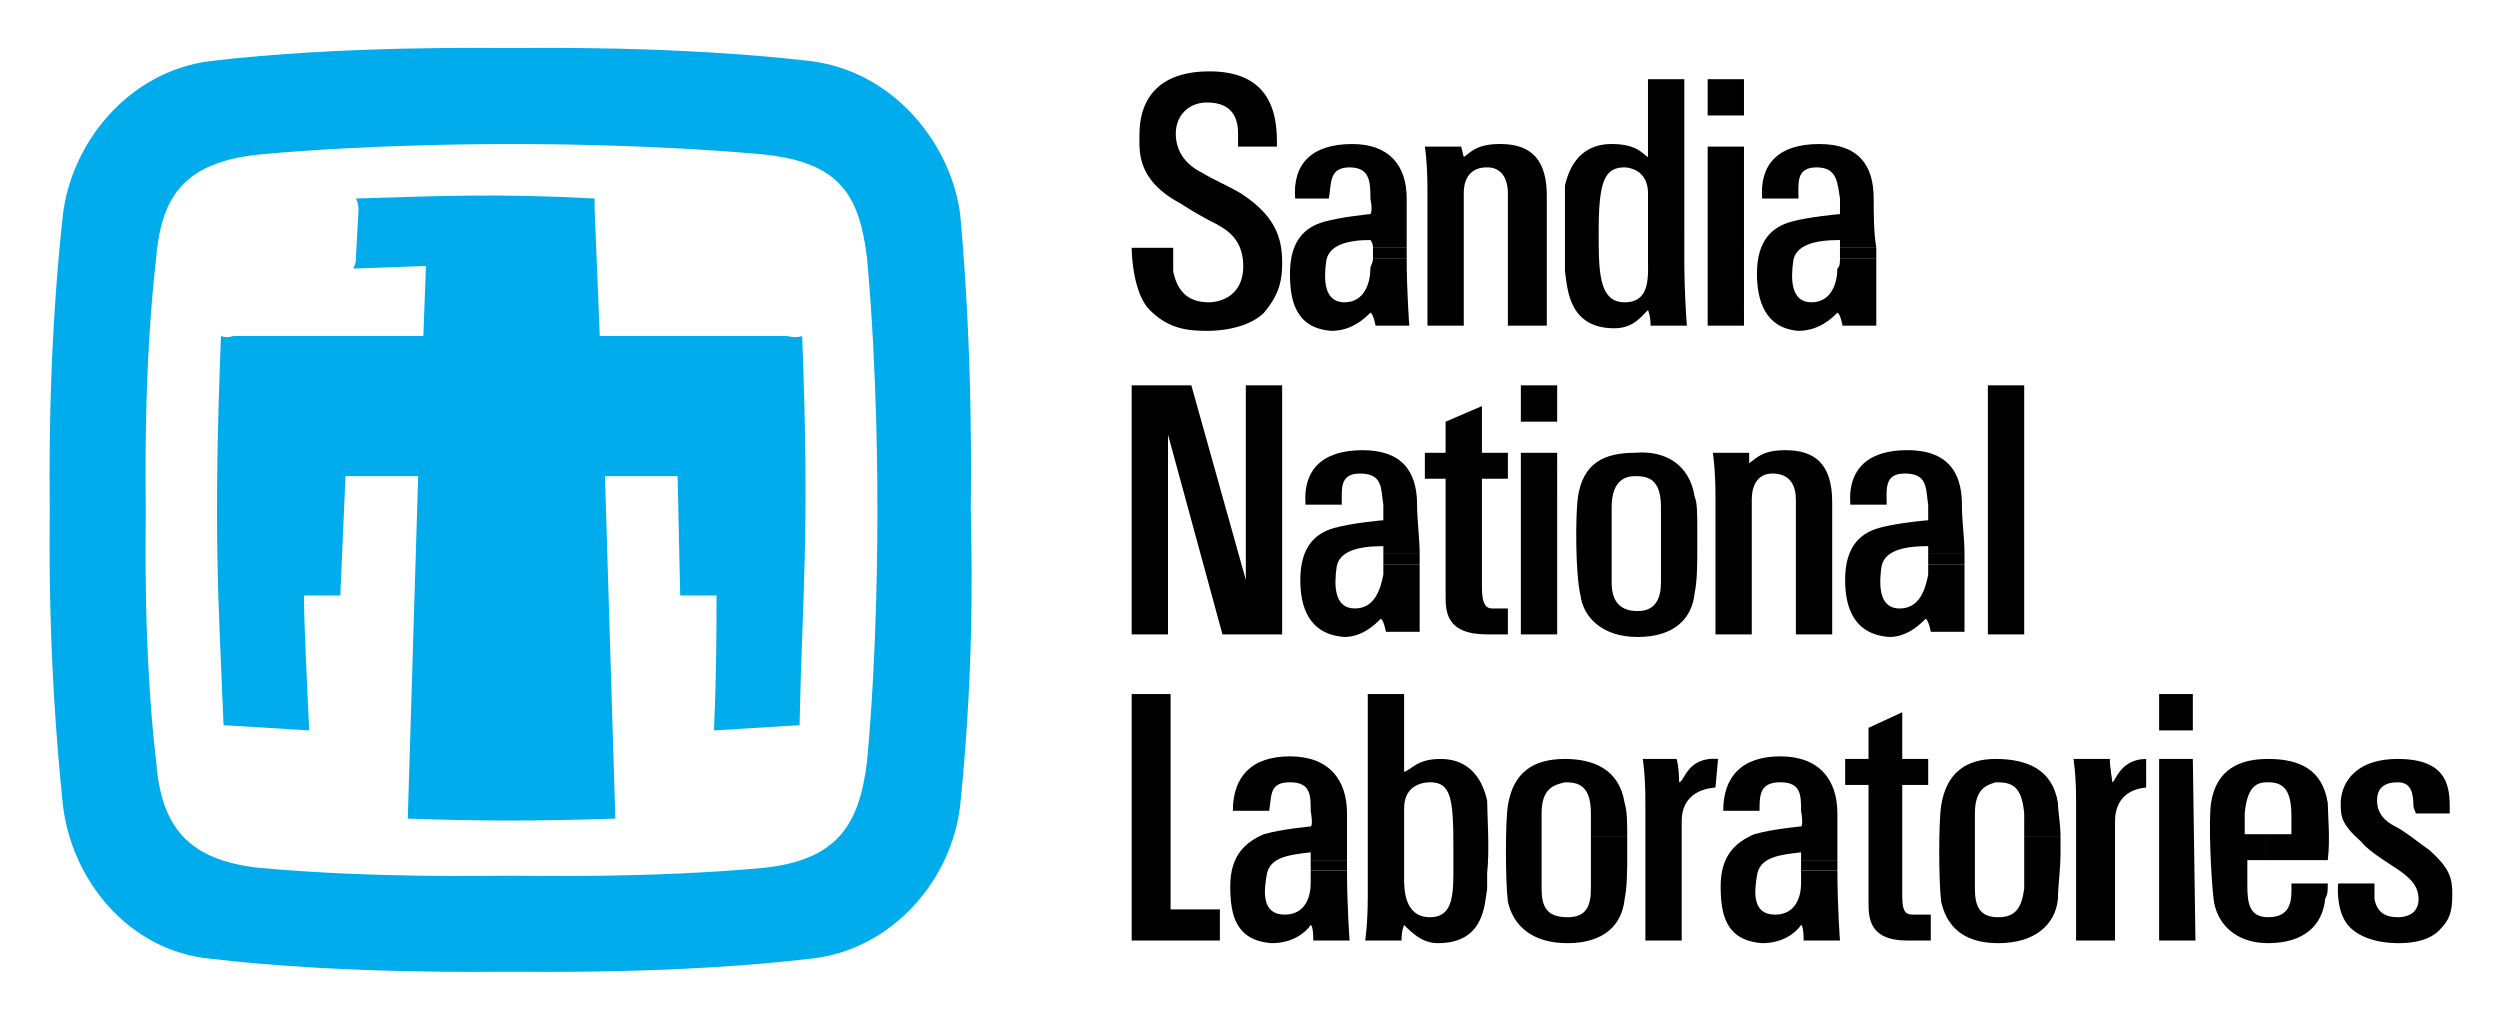 <svg xmlns="http://www.w3.org/2000/svg" role="img" viewBox="12.40 62.15 167.83 68.45"><title>Sandia National Laboratories logo</title><g fill-rule="evenodd" clip-rule="evenodd"><path fill="none" d="M0 0h192.756v192.756H0V0z"/><path fill="#00acec" d="M46.743 120.938c1.567 0 9.231.174 16.895-.523 4.877-.521 6.445-2.785 6.967-7.141.697-7.49.697-15.328.697-16.896 0-1.567 0-9.231-.697-16.895-.522-4.354-1.916-6.444-6.967-6.967-7.664-.696-15.328-.696-16.895-.696-1.568 0-9.231 0-16.896.696-5.225.523-6.619 2.961-6.967 6.967-.871 7.664-.695 15.502-.695 16.895 0 1.567-.175 9.405.695 16.896.349 4.355 2.09 6.619 6.967 7.141 7.665.696 15.328.523 16.896.523v6.445c-1.568 0-11.322.174-20.205-.871-5.574-.523-9.406-5.4-9.929-10.451-1.045-10.102-.87-17.941-.87-19.683 0-1.567-.175-10.102.87-19.682.523-4.876 4.355-9.754 9.929-10.45 8.883-1.045 18.637-.871 20.205-.871 1.567 0 10.973-.174 20.029.871 5.749.696 9.581 5.748 10.103 10.45.871 9.754.697 18.115.697 19.682 0 1.567.349 9.405-.697 19.683-.522 5.227-4.703 9.928-10.103 10.451-8.882 1.045-18.462.871-20.029.871v-6.445z"/><path fill="#00acec" d="M52.317 76.173l.348 8.535h12.542c.173 0 .521.175 1.044 0 .521 13.411 0 17.417-.174 26.125l-5.748.35c.173-3.832.173-7.141.173-9.059h-2.438l-.175-8.011h-4.877l.697 22.992c-5.574.174-8.883.174-13.934 0l.697-22.992h-4.877l-.349 8.011h-2.438c0 1.918.174 5.227.348 9.059l-5.748-.35c-.348-8.709-.697-12.715-.174-26.125.523.175.697 0 .871 0H40.82l.174-4.703-4.877.174c.174-.348.174-.522.174-.696l.174-3.135c0-.348 0-.522-.174-.871 5.748-.175 9.581-.349 16.025 0l.001.696z"/><path d="M138.359 78.787c-.174-1.045-.174-2.265-.174-3.31 0-2.265-1.045-3.658-3.656-3.658-2.787 0-4.008 1.393-3.832 3.658h2.438c0-1.045-.174-2.09 1.219-2.09 1.395 0 1.395 1.045 1.568 2.09v1.045s-2.09.174-3.309.522c-1.221.349-2.266 1.219-2.266 3.484 0 1.742.523 3.658 2.787 3.832 1.395 0 2.264-.871 2.613-1.219 0 0 .174 0 .348.871h2.264v-4.529h-2.438c0 .349 0 .522-.174.696 0 .872-.35 2.265-1.742 2.265s-1.393-1.567-1.219-2.787c.174-1.045 1.393-1.394 3.135-1.394v.523h2.438v.001z"/><path d="M138.359 78.787v.696h-2.438v-.696h2.438zm-8.882-6.794h-2.438v12.019h2.438V71.993zm-22.643 6.794v-3.31c0-2.265-1.219-3.658-3.658-3.658-2.785 0-4.006 1.393-3.83 3.658h2.264c.174-1.045 0-2.09 1.393-2.09 1.395 0 1.395 1.045 1.395 2.09.174.871 0 1.045 0 1.045s-1.916.174-3.137.522c-1.219.349-2.264 1.219-2.264 3.484 0 1.742.35 3.658 2.787 3.832 1.393 0 2.264-.871 2.613-1.219 0 0 .174 0 .348.871h2.264s-.174-2.265-.174-4.529h-2.264c0 .349-.174.522-.174.696 0 .872-.35 2.265-1.742 2.265-1.395 0-1.395-1.567-1.219-2.787.174-1.045 1.393-1.394 2.961-1.394 0 0 .174.174.174.523h2.263v.001z"/><path d="M106.834 78.787v.696h-2.264v-.696h2.264zm3.658-6.794h-2.438s.174 1.045.174 2.961v9.058h2.438v-8.884c0-.871.348-1.742 1.568-1.742 1.045 0 1.393.871 1.393 1.742v8.884h2.613v-8.71c0-2.612-1.221-3.483-3.135-3.483-1.568 0-1.916.523-2.439.871l-.174-.697zm12.541 5.749v-2.613c0-1.742-1.568-1.742-1.568-1.742-1.393 0-1.742 1.045-1.742 4.355 0 2.612 0 4.702 1.742 4.702s1.568-1.742 1.568-2.961v-1.741h2.438v1.741c0 2.438.174 4.529.174 4.529h-2.438c0-.697-.174-1.046-.174-1.046-.523.522-1.045 1.22-2.266 1.22-3.135 0-3.135-2.787-3.309-3.832v-5.748c.174-.697.697-2.787 3.135-2.787 1.742 0 2.09.696 2.439.871v-5.225h2.438v10.277h-2.437zm-24.908-5.749c0-1.568 0-5.051-4.528-5.051-4.703 0-4.703 3.483-4.703 4.355 0 1.045-.174 2.96 2.786 4.528a23.264 23.264 0 0 0 2.439 1.393c.174.174 1.742.697 1.742 2.787 0 2.265-1.916 2.438-2.264 2.438-1.046 0-2.091-.349-2.438-2.09v-1.567h-2.787s0 2.96 1.219 4.18c1.219 1.22 2.438 1.394 3.833 1.394 1.393 0 2.961-.348 3.831-1.219.871-1.046 1.219-1.917 1.219-3.31 0-1.568-.348-3.136-2.786-4.703-.871-.522-1.742-.871-2.613-1.394-1.045-.522-1.742-1.393-1.742-2.612s.872-2.09 2.091-2.09c1.393 0 2.089.697 2.089 2.09v.871h2.612zm28.914-2.09h2.438v-2.438h-2.438v2.438zm17.242 29.437c0-1.045-.174-2.266-.174-3.311 0-2.264-1.045-3.657-3.656-3.657-2.787 0-4.006 1.393-3.832 3.657h2.438c0-1.044-.174-2.089 1.219-2.089 1.568 0 1.395 1.045 1.568 2.089v1.045s-2.09.176-3.309.523-2.266 1.219-2.266 3.484c0 1.74.523 3.656 2.961 3.83 1.221 0 2.092-.869 2.439-1.219 0 0 .174 0 .348.871h2.264v-4.527h-2.438v.695c-.174.871-.521 2.266-1.916 2.266-1.393 0-1.393-1.568-1.219-2.787.174-1.047 1.393-1.395 3.135-1.395v.523h2.438v.002z"/><path d="M144.281 99.34v.697h-2.438v-.697h2.438zm-36.576 0c0-1.045-.174-2.266-.174-3.311 0-2.264-1.045-3.657-3.658-3.657-2.787 0-4.006 1.393-3.832 3.657h2.439c0-1.044-.174-2.089 1.219-2.089 1.568 0 1.393 1.045 1.568 2.089v1.045s-2.092.176-3.311.523-2.264 1.219-2.264 3.484c0 1.74.521 3.656 2.961 3.83 1.219 0 2.09-.869 2.438-1.219 0 0 .176 0 .35.871h2.264v-4.527h-2.438v.695c-.176.871-.523 2.266-1.916 2.266-1.395 0-1.395-1.568-1.221-2.787.176-1.047 1.395-1.395 3.137-1.395v.523h2.438v.002z"/><path d="M107.705 99.34v.697h-2.438v-.697h2.438zm16.199-1.569v3.485c0 1.045-.35 1.916-1.568 1.916s-1.742-.697-1.742-1.916v-5.052c0-1.917 1.045-2.09 1.568-2.09.871 0 1.742.174 1.742 2.09v1.567h2.438c0-1.045 0-1.916-.174-2.264-.348-2.264-2.09-3.135-4.006-2.961-2.09 0-3.484.697-3.832 2.961-.174 1.219-.174 5.225.174 6.618.174 1.395 1.393 2.787 3.832 2.787s3.658-1.219 3.832-2.959c.174-.871.174-1.916.174-3.137v-1.045h-2.438zm-31.527-9.753h-4.005v16.72h2.438V91.327l3.657 13.411h4.006v-16.72h-2.438v13.064l-3.658-13.064zm19.508 6.27h1.742v-1.741h-1.742v-3.135l-2.438 1.045v2.09h-1.393v1.741h1.393v7.837c0 1.047 0 2.613 2.787 2.613h1.393v-1.74h-1.045c-.348 0-.697-.176-.697-1.395v-7.315zm5.051-1.742h-2.438v12.192h2.438V92.546zm-2.438-2.09h2.438v-2.438h-2.438v2.438zm15.328 2.09h-2.439s.176 1.045.176 2.961v9.231H130v-9.057c0-.871.348-1.742 1.393-1.742 1.221 0 1.568.871 1.568 1.742v9.057h2.438v-8.883c0-2.612-1.219-3.483-3.135-3.483-1.566 0-1.916.523-2.438.871v-.697zm16.024 12.192h2.439v-16.72h-2.439v16.72zm2.439 13.586v3.485c-.174 1.219-.523 1.916-1.742 1.916s-1.568-.697-1.568-1.916v-5.051c0-1.742.871-1.916 1.395-2.092 1.045 0 1.742.176 1.916 2.092l-.001 1.566h2.438c0-.871-.174-1.742-.174-2.264-.348-2.264-2.09-2.961-4.18-2.961-1.916 0-3.311.871-3.658 3.135-.174 1.045-.174 5.053 0 6.445.348 1.566 1.393 2.787 3.832 2.787s3.832-1.221 4.006-2.963c0-.869.174-1.914.174-3.135v-1.045h-2.438v.001zm-29.088 0v3.485c0 1.219-.35 1.916-1.568 1.916-1.393 0-1.742-.697-1.742-1.916v-5.051c0-1.742.871-1.916 1.568-2.092.871 0 1.742.176 1.742 2.092v1.566h2.438c0-.871 0-1.742-.174-2.264-.348-2.264-2.09-2.961-4.006-2.961-2.09 0-3.482.871-3.832 3.135-.174 1.045-.174 5.053 0 6.445.35 1.566 1.568 2.787 4.006 2.787 2.439 0 3.658-1.221 3.832-2.963.174-.869.174-1.914.174-3.135v-1.045h-2.438v.001zm16.547 1.569v-3.135c0-2.266-1.219-3.832-3.832-3.832s-3.832 1.393-3.832 3.656h2.438c0-1.045 0-1.916 1.395-1.916 1.393 0 1.393.871 1.393 1.916.174 1.047 0 1.047 0 1.047s-1.916.174-3.135.521c-1.219.521-2.264 1.395-2.264 3.484 0 1.916.348 3.656 2.787 3.832 1.393 0 2.264-.697 2.611-1.221 0 0 .174 0 .174 1.045h2.439s-.174-2.264-.174-4.701h-2.439v.869c0 .871-.348 2.092-1.742 2.092-1.566 0-1.393-1.568-1.219-2.613.174-1.219 1.395-1.393 2.961-1.568v.523h2.439v.001z"/><path d="M135.748 119.893v.697h-2.439v-.697h2.439zm-32.92 0v-3.135c0-2.266-1.219-3.832-3.832-3.832-2.612 0-3.832 1.393-3.832 3.656h2.439c.174-1.045 0-1.916 1.393-1.916 1.395 0 1.395.871 1.395 1.916.174 1.047 0 1.047 0 1.047s-1.918.174-3.137.521c-1.219.521-2.264 1.395-2.264 3.484 0 1.916.348 3.656 2.787 3.832 1.393 0 2.264-.697 2.613-1.221 0 0 .174 0 .174 1.045h2.438s-.174-2.264-.174-4.701h-2.438v.869c0 .871-.35 2.092-1.742 2.092-1.568 0-1.395-1.568-1.221-2.613.176-1.219 1.395-1.393 2.963-1.568v.523h2.438v.001z"/><path d="M102.828 119.893v.697h-2.438v-.697h2.438zm56.781-6.793h-2.263v12.191h2.439l-.176-12.191zm-71.237 12.191h5.921v-2.09h-3.309v-14.455h-2.612v16.545zm21.597-4.527v-1.742c0-3.309-.174-4.355-1.566-4.355-.174 0-1.742 0-1.742 1.742v4.703c0 .697 0 2.613 1.742 2.613 1.392 0 1.566-1.221 1.566-2.961h2.266v1.045c-.174 1.045-.174 3.658-3.311 3.658-1.045 0-1.74-.697-2.264-1.221 0 0-.174.35-.174 1.045h-2.439s.174-1.045.174-2.961v-13.584h2.439v5.225c.523-.174.871-.871 2.438-.871 2.439 0 2.963 2.09 3.137 2.787 0 .871.174 3.309 0 4.877h-2.266zm17.767-7.664c-2.092-.174-2.266 1.566-2.613 1.566 0 0 0-1.045-.174-1.566h-2.266s.174 1.045.174 2.787v9.404h2.439v-8.012c0-.871.348-2.09 2.266-2.264l.174-1.915zm12.366 1.742h1.742V113.1h-1.742v-3.135l-2.264 1.045v2.09h-1.568v1.742h1.568v7.838c0 1.045 0 2.611 2.613 2.611h1.566v-1.74h-1.045c-.521 0-.871 0-.871-1.221l.001-7.488zm16.373-1.742c-1.742 0-2.09 1.566-2.264 1.566 0 0-.174-1.045-.174-1.566h-2.439s.174 1.045.174 2.787v9.404h2.613v-8.012c0-.871.348-2.09 2.09-2.264V113.1zm.871-1.916h2.263v-2.438h-2.263v2.438zm7.14 6.966h-1.393v-1.393c.174-1.916.871-2.092 1.566-2.092 1.047 0 1.568.523 1.568 2.266v1.219h-1.741v1.742h4.182c.174-1.395 0-3.135 0-3.832-.35-2.264-1.916-2.961-4.008-2.961-1.914 0-3.482.697-3.83 2.961-.176 1.219 0 5.051.174 6.443.174 1.568 1.393 2.963 3.656 2.963 2.439 0 3.658-1.221 3.832-2.963.176-.348.176-.521.176-1.045h-2.439v.523c0 1.045-.348 1.742-1.568 1.742-1.219 0-1.393-.871-1.393-2.09v-1.742h1.219v-1.741h-.001zm12.368-1.392c0-1.395.174-3.658-3.484-3.658-3.135 0-3.832 1.916-3.832 2.961 0 .871 0 1.393 1.395 2.611.521.697 2.09 1.568 2.787 2.092.174.174 1.045.695 1.045 1.74 0 1.221-1.219 1.221-1.395 1.221-.869 0-1.393-.35-1.566-1.221v-1.045h-2.439s-.174 1.568.523 2.613 2.264 1.395 3.482 1.395c1.047 0 2.09-.176 2.787-.871.697-.697.871-1.221.871-2.439 0-1.045-.174-1.742-1.568-2.961-.521-.348-1.566-1.219-2.264-1.566-.695-.35-1.219-.871-1.219-1.742s.523-1.221 1.393-1.221c.873 0 1.047.697 1.047 1.568 0 .174.174.523.174.523h2.263z"/></g></svg>